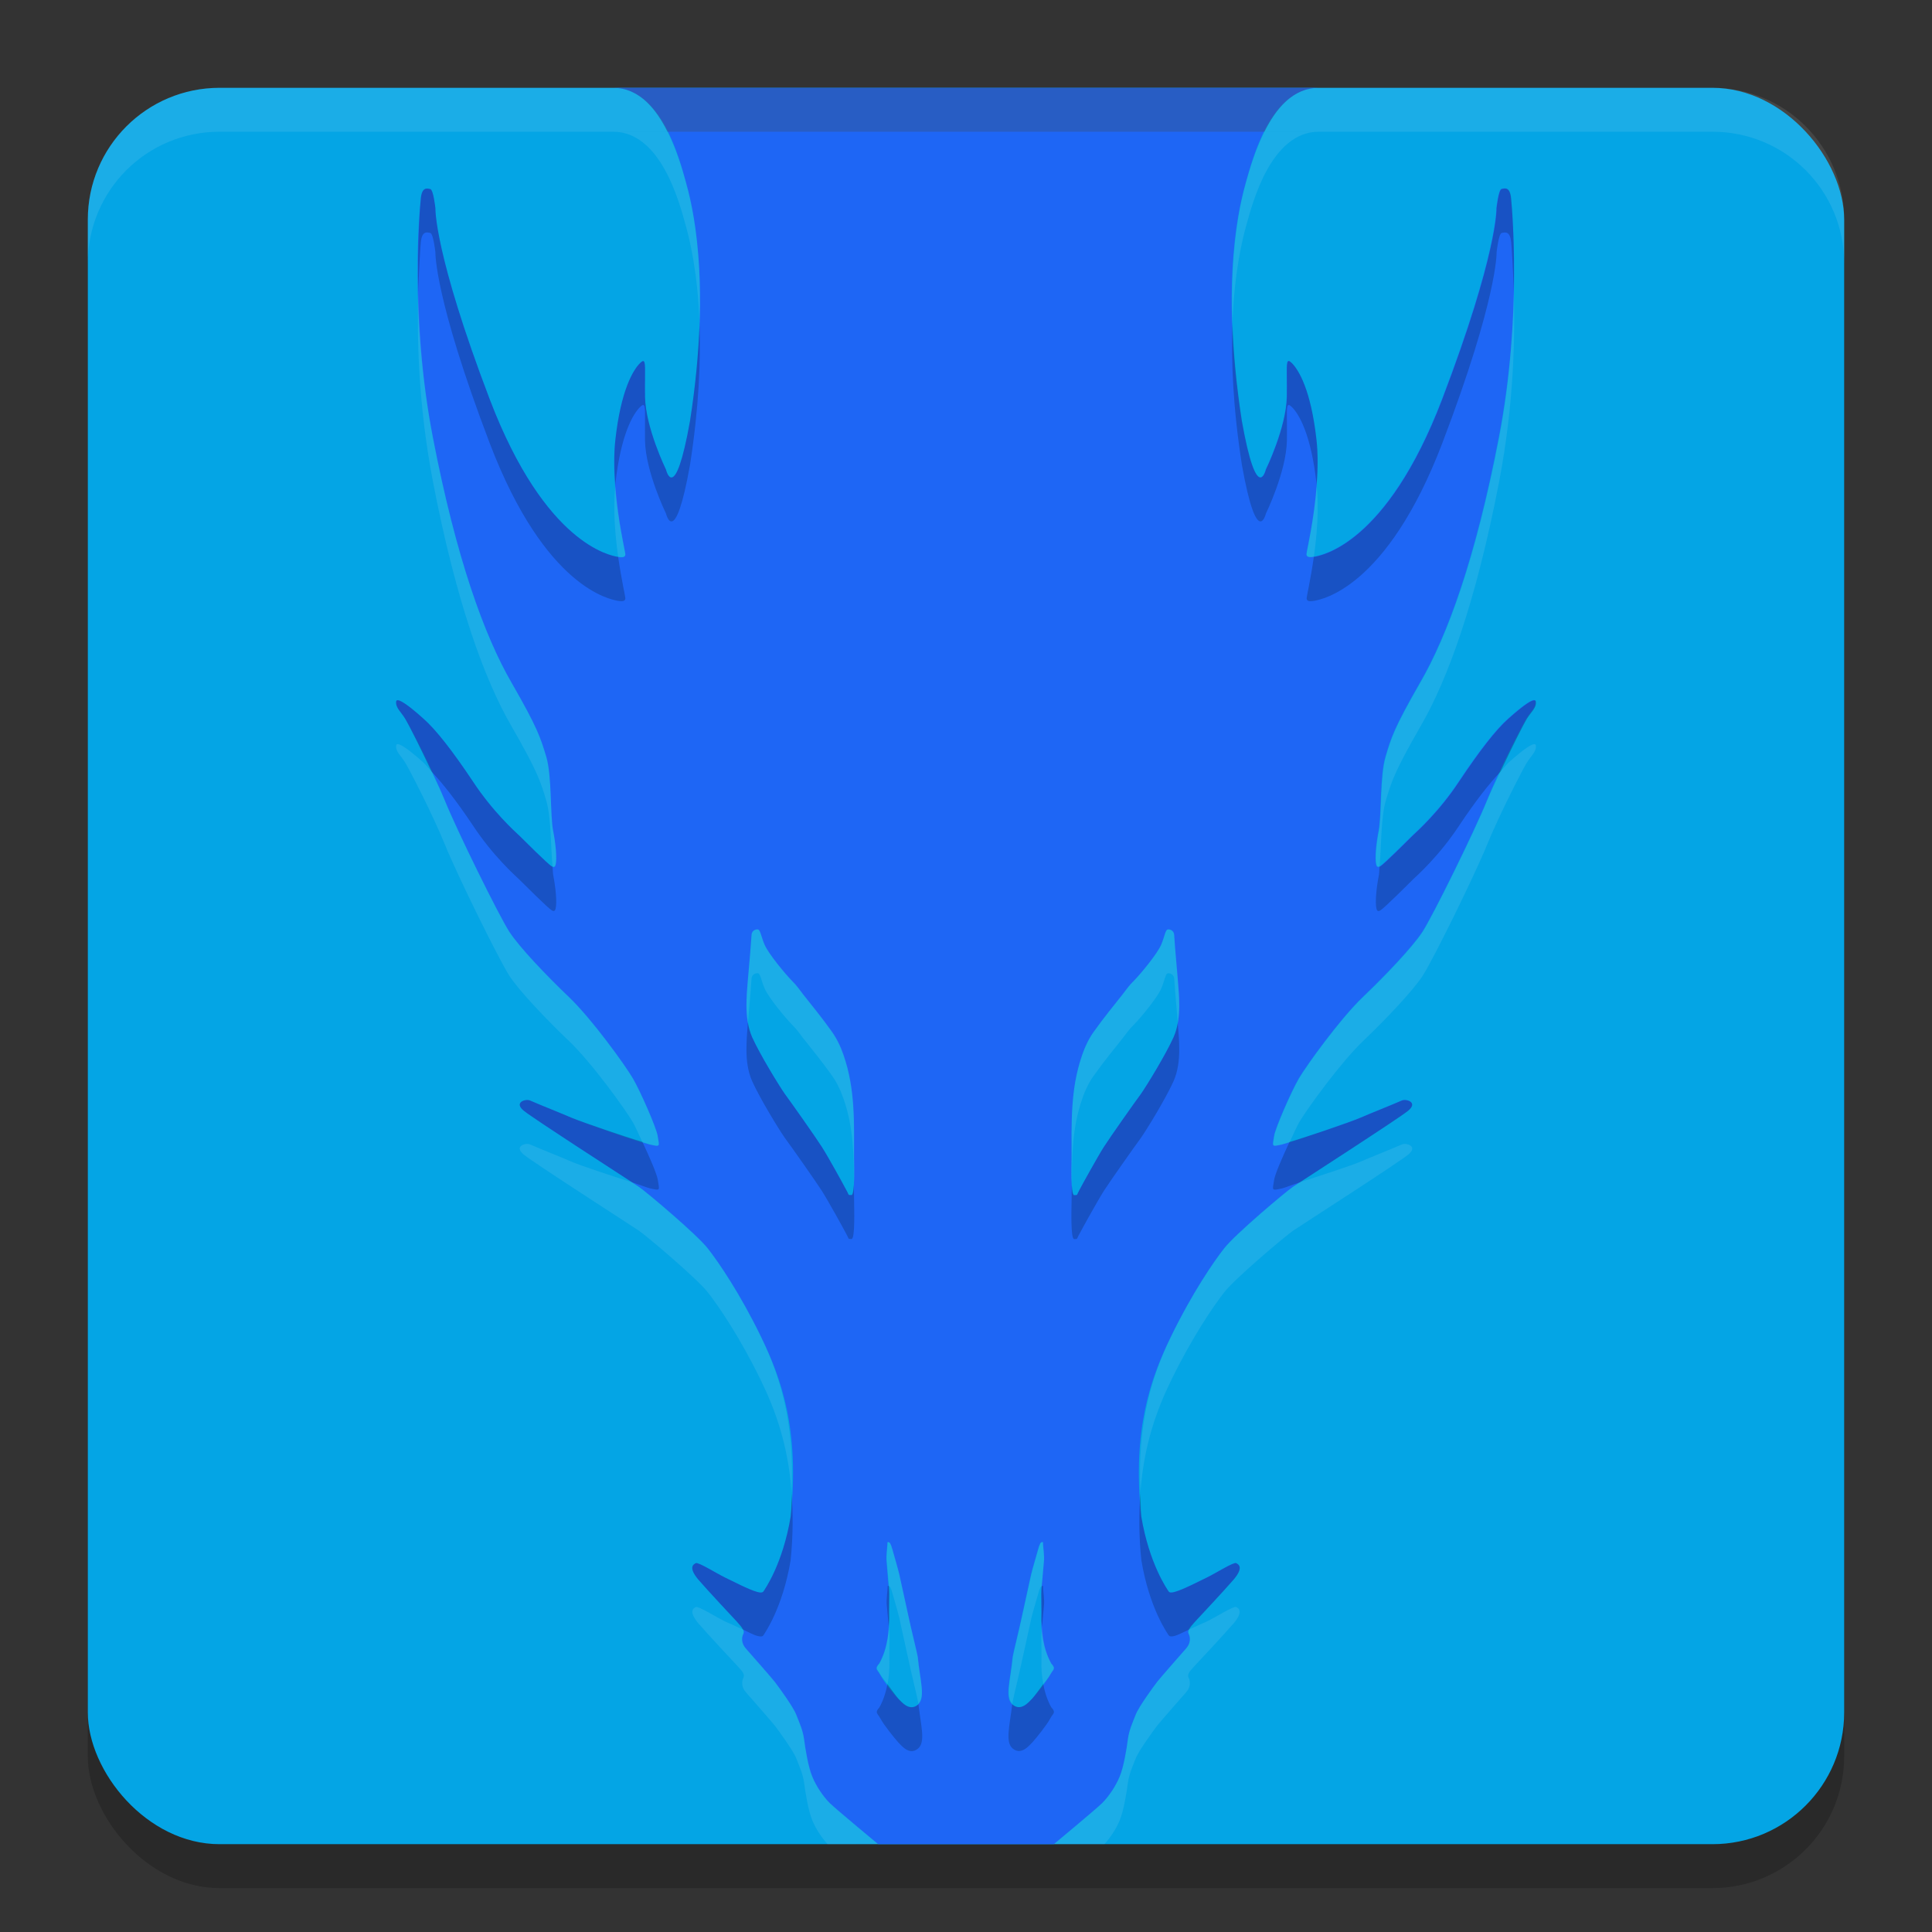 <svg xmlns="http://www.w3.org/2000/svg" width="22" height="22" version="1">
 <rect width="100%" height="100%" fill="#333333" stroke="none"/>
 <rect style="opacity:0.2" width="20" height="20" x="1" y="1.5" rx="1.5" ry="1.5"/>
 <rect style="fill:#04a5e5" width="20" height="20" x="1" y="1" rx="1.5" ry="1.5"/>
 <path style="fill:#1e66f5" d="M 6.982,1 C 7.534,1 7.742,1.831 7.808,2.065 7.873,2.298 8.111,3.166 7.857,4.795 7.684,5.765 7.584,5.348 7.584,5.348 c 0,0 -0.232,-0.474 -0.239,-0.829 -0.002,-0.088 0,-0.161 0,-0.22 0.002,-0.176 0.002,-0.222 -0.058,-0.163 -0.078,0.079 -0.216,0.306 -0.279,0.866 -0.065,0.558 0.113,1.274 0.113,1.309 0,0.035 -0.028,0.042 -0.094,0.029 C 6.962,6.325 6.213,6.212 5.577,4.548 4.943,2.884 4.958,2.373 4.958,2.373 c 0,-10e-8 -0.022,-0.212 -0.058,-0.22 C 4.865,2.146 4.805,2.124 4.792,2.26 4.777,2.395 4.662,3.59 4.929,4.979 5.196,6.367 5.52,7.246 5.823,7.77 6.125,8.295 6.155,8.401 6.221,8.619 6.286,8.839 6.263,9.278 6.299,9.463 c 0.028,0.137 0.045,0.313 0.028,0.383 -0.005,0.024 -0.017,0.035 -0.043,0.021 C 6.239,9.841 5.954,9.555 5.911,9.513 5.866,9.471 5.613,9.245 5.384,8.897 5.153,8.551 4.964,8.308 4.82,8.182 4.725,8.096 4.518,7.92 4.511,7.989 c -0.007,0.071 0.056,0.116 0.106,0.2 0.05,0.084 0.304,0.573 0.449,0.928 0.143,0.353 0.619,1.317 0.734,1.494 0.115,0.176 0.42,0.496 0.679,0.743 0.259,0.247 0.642,0.778 0.729,0.928 0.086,0.148 0.266,0.559 0.281,0.652 0.019,0.124 0.035,0.126 -0.088,0.099 C 7.281,13.006 6.639,12.784 6.51,12.729 6.398,12.68 6.155,12.584 6.034,12.531 5.988,12.511 5.844,12.552 5.967,12.65 c 0.123,0.099 1.213,0.8 1.308,0.864 0.093,0.064 0.663,0.546 0.784,0.701 0.123,0.156 0.37,0.518 0.606,1.005 0.239,0.491 0.44,1.071 0.339,2.047 -0.091,0.549 -0.299,0.836 -0.309,0.853 -0.011,0.016 -0.032,0.019 -0.071,0.008 C 8.531,18.104 8.335,18.001 8.255,17.963 8.154,17.913 7.951,17.785 7.923,17.8 c -0.03,0.015 -0.085,0.05 0.028,0.186 0.116,0.134 0.381,0.417 0.439,0.479 0.058,0.064 0.096,0.1 0.073,0.143 -0.02,0.042 -0.021,0.106 0.029,0.163 0.05,0.057 0.287,0.326 0.332,0.383 0.043,0.057 0.209,0.282 0.244,0.375 0.036,0.092 0.073,0.17 0.088,0.276 0.013,0.106 0.048,0.319 0.093,0.425 0.043,0.106 0.123,0.227 0.201,0.304 C 9.532,20.612 10,21 10,21 h 2 c 0,0 0.468,-0.388 0.549,-0.467 0.078,-0.077 0.158,-0.198 0.201,-0.304 0.045,-0.106 0.08,-0.319 0.093,-0.425 0.015,-0.106 0.052,-0.185 0.088,-0.276 0.035,-0.093 0.201,-0.318 0.244,-0.375 0.045,-0.057 0.282,-0.326 0.332,-0.383 0.05,-0.057 0.05,-0.121 0.029,-0.163 -0.023,-0.042 0.015,-0.079 0.073,-0.143 0.058,-0.062 0.324,-0.346 0.439,-0.479 0.114,-0.135 0.058,-0.171 0.028,-0.186 -0.028,-0.015 -0.231,0.114 -0.332,0.163 -0.08,0.038 -0.276,0.141 -0.369,0.165 -0.039,0.011 -0.059,0.009 -0.07,-0.008 -0.009,-0.016 -0.218,-0.303 -0.31,-0.853 -0.101,-0.976 0.1,-1.556 0.339,-2.047 0.237,-0.487 0.483,-0.849 0.606,-1.005 0.121,-0.156 0.691,-0.637 0.784,-0.701 0.095,-0.064 1.185,-0.765 1.308,-0.864 0.123,-0.099 -0.021,-0.139 -0.067,-0.119 -0.121,0.053 -0.364,0.149 -0.476,0.198 -0.129,0.055 -0.772,0.276 -0.893,0.304 -0.123,0.027 -0.107,0.026 -0.088,-0.099 0.015,-0.093 0.195,-0.504 0.281,-0.652 0.088,-0.15 0.471,-0.681 0.729,-0.928 0.259,-0.247 0.563,-0.567 0.679,-0.743 0.116,-0.178 0.591,-1.141 0.734,-1.494 0.146,-0.355 0.399,-0.844 0.449,-0.928 0.051,-0.084 0.114,-0.129 0.106,-0.2 -0.007,-0.07 -0.214,0.106 -0.31,0.192 -0.144,0.126 -0.332,0.37 -0.563,0.716 -0.229,0.348 -0.483,0.573 -0.527,0.615 -0.043,0.042 -0.328,0.328 -0.373,0.354 -0.026,0.015 -0.038,0.003 -0.043,-0.021 -0.017,-0.07 5.5e-4,-0.246 0.028,-0.383 0.035,-0.185 0.013,-0.624 0.078,-0.844 0.065,-0.218 0.095,-0.324 0.397,-0.85 0.304,-0.524 0.628,-1.402 0.895,-2.79 0.266,-1.389 0.151,-2.584 0.137,-2.72 -0.013,-0.135 -0.073,-0.114 -0.108,-0.106 -0.035,0.007 -0.058,0.22 -0.058,0.22 0,0 0.015,0.511 -0.619,2.175 -0.636,1.664 -1.385,1.777 -1.45,1.792 -0.065,0.013 -0.094,0.005 -0.094,-0.029 0,-0.035 0.179,-0.75 0.113,-1.309 -0.063,-0.56 -0.201,-0.787 -0.279,-0.866 -0.06,-0.059 -0.06,-0.013 -0.058,0.163 0,0.059 0.002,0.132 0,0.22 -0.007,0.355 -0.239,0.829 -0.239,0.829 0,5e-7 -0.1,0.418 -0.273,-0.553 -0.254,-1.629 -0.015,-2.497 0.05,-2.729 C 14.258,1.831 14.466,1 15.018,1 Z m 1.652,9.585 c 0.024,0.007 0.037,0.091 0.071,0.17 0.043,0.103 0.238,0.338 0.313,0.414 0.049,0.047 0.088,0.103 0.129,0.157 0.106,0.133 0.214,0.267 0.313,0.405 0.063,0.085 0.11,0.182 0.145,0.283 0.135,0.387 0.12,0.769 0.12,1.175 0,0.063 0.013,0.419 -0.03,0.419 -0.045,0 -0.025,1.92e-4 -0.058,-0.056 C 9.608,13.495 9.426,13.164 9.357,13.058 9.289,12.951 9.01,12.555 8.937,12.456 8.868,12.357 8.658,12.016 8.566,11.814 8.514,11.697 8.5,11.573 8.5,11.45 c 0,-0.096 0.007,-0.191 0.015,-0.279 0.015,-0.18 0.03,-0.332 0.043,-0.526 0.004,-0.056 0.059,-0.067 0.077,-0.06 z m 4.659,0 c 0.018,-0.007 0.074,0.004 0.077,0.06 0.013,0.195 0.028,0.346 0.043,0.526 0.007,0.088 0.015,0.184 0.015,0.279 0,0.123 -0.014,0.247 -0.066,0.364 -0.092,0.202 -0.301,0.543 -0.37,0.642 -0.074,0.099 -0.352,0.495 -0.421,0.602 -0.068,0.106 -0.251,0.437 -0.281,0.495 -0.032,0.056 -0.013,0.056 -0.058,0.056 -0.043,0 -0.03,-0.356 -0.03,-0.419 0,-0.405 -0.015,-0.787 0.12,-1.175 0.034,-0.101 0.081,-0.199 0.145,-0.283 0.099,-0.139 0.207,-0.272 0.313,-0.405 0.041,-0.054 0.081,-0.11 0.13,-0.157 0.076,-0.076 0.27,-0.311 0.313,-0.414 0.034,-0.079 0.047,-0.163 0.07,-0.17 z m -3.186,6.976 c 0.003,-0.002 0.008,2.27e-4 0.018,0.003 0.018,0.007 0.035,0.076 0.044,0.106 0.009,0.032 0.058,0.202 0.071,0.258 0.021,0.094 0.083,0.376 0.104,0.474 0.027,0.132 0.103,0.436 0.106,0.465 0.027,0.276 0.094,0.467 0,0.546 -0.094,0.077 -0.179,-0.024 -0.224,-0.071 -0.043,-0.047 -0.165,-0.198 -0.203,-0.271 -0.022,-0.041 -0.042,-0.053 -0.042,-0.076 0,-0.022 0.029,-0.05 0.029,-0.05 0.101,-0.178 0.117,-0.399 0.113,-0.518 -0.002,-0.047 0,-0.101 0,-0.155 0.002,-0.083 0.002,-0.162 -0.003,-0.205 -0.009,-0.072 -0.018,-0.219 -0.025,-0.286 -0.007,-0.065 0.009,-0.169 0.009,-0.196 0,-0.014 -5e-4,-0.021 0.002,-0.023 z m 1.768,0 c 0.003,0.002 0.002,0.009 0.002,0.023 0,0.027 0.017,0.131 0.01,0.196 -0.007,0.067 -0.017,0.214 -0.026,0.286 -0.005,0.043 -0.005,0.122 -0.003,0.205 0,0.054 0.002,0.108 0,0.155 -0.004,0.119 0.012,0.339 0.113,0.518 0,0 0.029,0.028 0.029,0.05 0,0.023 -0.02,0.035 -0.042,0.076 -0.038,0.072 -0.16,0.224 -0.203,0.271 -0.045,0.047 -0.13,0.149 -0.224,0.071 -0.094,-0.079 -0.027,-0.27 0,-0.546 0.003,-0.029 0.079,-0.333 0.106,-0.465 0.022,-0.097 0.083,-0.38 0.104,-0.474 0.013,-0.056 0.063,-0.225 0.072,-0.258 0.009,-0.031 0.025,-0.099 0.043,-0.106 0.01,-0.003 0.015,-0.005 0.018,-0.003 z"/>
 <path style="opacity:0.1;fill:#eff1f5" d="M 2.5,1 C 1.669,1 1,1.669 1,2.5 V 3 C 1,2.169 1.669,1.5 2.5,1.5 h 17 C 20.331,1.5 21,2.169 21,3 V 2.5 C 21,1.669 20.331,1 19.5,1 Z"/>
 <path style="opacity:0.2" d="m 6.982,1 c 0.297,0 0.489,0.241 0.618,0.5 h 6.799 C 14.529,1.241 14.72,1 15.018,1 Z M 4.838,2.153 c -0.021,0.011 -0.039,0.039 -0.046,0.106 -0.008,0.075 -0.041,0.489 -0.029,1.063 0.009,-0.289 0.024,-0.514 0.029,-0.563 0.013,-0.135 0.073,-0.114 0.108,-0.106 0.035,0.007 0.058,0.22 0.058,0.22 0,0 -0.015,0.511 0.619,2.175 0.636,1.664 1.385,1.777 1.45,1.792 0.065,0.013 0.094,0.005 0.094,-0.029 0,-0.018 -0.045,-0.212 -0.082,-0.471 -0.005,-8e-4 -0.006,0.001 -0.012,0 C 6.962,6.325 6.213,6.212 5.577,4.548 4.943,2.884 4.958,2.373 4.958,2.373 c 0,-1e-7 -0.022,-0.212 -0.058,-0.22 -0.018,-0.004 -0.041,-0.011 -0.062,0 z m 12.262,0 c -0.035,0.007 -0.058,0.22 -0.058,0.22 0,0 0.015,0.511 -0.619,2.175 -0.636,1.664 -1.385,1.777 -1.45,1.792 -0.005,0.001 -0.007,-8e-4 -0.012,0 -0.037,0.259 -0.082,0.453 -0.082,0.471 0,0.035 0.028,0.042 0.094,0.029 0.065,-0.015 0.814,-0.128 1.45,-1.792 0.634,-1.664 0.619,-2.175 0.619,-2.175 0,-10e-8 0.022,-0.212 0.058,-0.22 0.035,-0.007 0.095,-0.029 0.108,0.106 0.005,0.049 0.021,0.274 0.029,0.563 0.012,-0.575 -0.021,-0.989 -0.029,-1.063 -0.013,-0.135 -0.073,-0.114 -0.108,-0.106 z M 7.966,3.686 C 7.954,4.007 7.923,4.374 7.857,4.795 7.684,5.765 7.584,5.348 7.584,5.348 c 0,0 -0.232,-0.474 -0.239,-0.829 -0.002,-0.088 0,-0.161 0,-0.22 0.002,-0.176 0.002,-0.222 -0.058,-0.163 -0.078,0.079 -0.216,0.306 -0.279,0.866 -0.02,0.17 -0.014,0.351 -0.001,0.526 9e-4,-0.009 -1.45e-5,-0.018 0.001,-0.026 0.063,-0.56 0.201,-0.787 0.279,-0.866 0.06,-0.059 0.06,-0.013 0.058,0.163 0,0.059 -0.002,0.132 0,0.22 0.007,0.355 0.239,0.829 0.239,0.829 0,5e-7 0.1,0.418 0.273,-0.553 0.103,-0.661 0.123,-1.191 0.108,-1.609 z m 6.068,0 c -0.015,0.419 0.005,0.948 0.108,1.609 0.173,0.97 0.273,0.553 0.273,0.553 0,5e-7 0.232,-0.474 0.239,-0.829 0.002,-0.088 0,-0.161 0,-0.22 -0.002,-0.176 -0.002,-0.222 0.058,-0.163 0.079,0.079 0.216,0.306 0.279,0.866 9.99e-4,0.008 9.5e-5,0.018 9.99e-4,0.026 0.013,-0.176 0.019,-0.356 -9.99e-4,-0.526 -0.063,-0.56 -0.201,-0.787 -0.279,-0.866 -0.06,-0.059 -0.06,-0.013 -0.058,0.163 0,0.059 0.002,0.132 0,0.22 -0.007,0.355 -0.239,0.829 -0.239,0.829 0,5e-7 -0.1,0.418 -0.273,-0.553 C 14.077,4.374 14.046,4.007 14.034,3.686 Z M 4.549,7.978 c -0.022,-0.008 -0.036,-0.006 -0.038,0.012 -0.007,0.071 0.056,0.116 0.106,0.2 0.036,0.059 0.167,0.322 0.296,0.595 0.13,0.138 0.283,0.332 0.471,0.613 0.229,0.348 0.483,0.573 0.527,0.615 0.043,0.042 0.328,0.328 0.373,0.354 0.026,0.015 0.038,0.003 0.043,-0.021 0.017,-0.07 -5.5e-4,-0.246 -0.028,-0.383 -0.004,-0.022 -0.004,-0.068 -0.007,-0.096 -0.003,-0.001 -0.004,9.5e-4 -0.008,-0.001 C 6.239,9.841 5.954,9.555 5.911,9.513 5.866,9.471 5.613,9.245 5.384,8.897 5.153,8.551 4.964,8.308 4.82,8.182 4.749,8.117 4.615,8.002 4.549,7.978 Z m 12.902,0 c -0.066,0.024 -0.2,0.14 -0.271,0.204 -0.144,0.126 -0.332,0.37 -0.563,0.716 -0.229,0.348 -0.483,0.573 -0.527,0.615 -0.043,0.042 -0.328,0.328 -0.373,0.354 -0.004,0.002 -0.005,-8.4e-5 -0.008,10e-4 -0.003,0.028 -0.003,0.074 -0.007,0.096 -0.028,0.137 -0.045,0.313 -0.028,0.383 0.005,0.024 0.017,0.035 0.043,0.021 0.045,-0.026 0.33,-0.311 0.373,-0.354 0.045,-0.042 0.298,-0.267 0.527,-0.615 0.188,-0.282 0.34,-0.475 0.471,-0.613 0.128,-0.273 0.26,-0.535 0.296,-0.595 0.051,-0.084 0.114,-0.129 0.106,-0.2 -0.002,-0.017 -0.016,-0.02 -0.038,-0.012 z m -8.935,3.668 c -7e-4,0.009 -0.001,0.017 -0.002,0.025 C 8.507,11.759 8.5,11.855 8.5,11.95 c 0,0.123 0.014,0.247 0.066,0.364 0.092,0.202 0.301,0.543 0.37,0.642 0.074,0.099 0.352,0.495 0.421,0.602 0.068,0.106 0.251,0.437 0.281,0.495 0.032,0.056 0.013,0.056 0.058,0.056 0.043,0 0.03,-0.356 0.03,-0.419 0,-0.067 -0.003,-0.131 -0.003,-0.197 -0.004,0.063 -0.012,0.116 -0.027,0.116 -0.045,0 -0.025,1.92e-4 -0.058,-0.056 C 9.608,13.495 9.426,13.164 9.357,13.058 9.289,12.951 9.01,12.555 8.936,12.456 8.868,12.357 8.658,12.016 8.566,11.814 8.542,11.759 8.527,11.703 8.517,11.646 Z m 4.896,0 c -0.01,0.057 -0.025,0.114 -0.05,0.169 -0.092,0.202 -0.301,0.543 -0.37,0.642 -0.074,0.099 -0.352,0.495 -0.421,0.602 -0.068,0.106 -0.251,0.437 -0.281,0.495 -0.032,0.056 -0.013,0.056 -0.058,0.056 -0.016,0 -0.023,-0.053 -0.027,-0.116 7.2e-5,0.066 -0.003,0.13 -0.003,0.197 0,0.063 -0.013,0.419 0.03,0.419 0.045,0 0.025,1.92e-4 0.058,-0.056 0.03,-0.058 0.213,-0.389 0.281,-0.495 0.068,-0.106 0.347,-0.502 0.421,-0.602 0.069,-0.099 0.278,-0.44 0.37,-0.642 0.052,-0.117 0.066,-0.242 0.066,-0.364 0,-0.096 -0.007,-0.191 -0.015,-0.279 -7e-4,-0.009 -0.001,-0.017 -0.002,-0.025 z M 6.034,12.531 c -0.047,-0.02 -0.19,0.02 -0.067,0.119 0.116,0.093 1.035,0.685 1.229,0.812 0.071,0.023 0.178,0.064 0.206,0.07 0.123,0.027 0.107,0.026 0.088,-0.099 -0.01,-0.064 -0.093,-0.256 -0.175,-0.431 -0.192,-0.056 -0.689,-0.225 -0.806,-0.274 C 6.398,12.68 6.155,12.584 6.034,12.531 Z m 9.932,0 c -0.121,0.053 -0.364,0.149 -0.476,0.198 -0.116,0.05 -0.614,0.219 -0.806,0.274 -0.082,0.175 -0.165,0.367 -0.175,0.431 -0.019,0.124 -0.035,0.126 0.088,0.099 0.028,-0.006 0.135,-0.048 0.206,-0.07 0.195,-0.128 1.114,-0.72 1.229,-0.812 0.123,-0.099 -0.021,-0.139 -0.067,-0.119 z m -6.952,4.461 c -0.004,0.093 7e-4,0.174 -0.01,0.275 -0.091,0.549 -0.299,0.836 -0.309,0.853 -0.011,0.016 -0.032,0.019 -0.071,0.008 -0.093,-0.024 -0.289,-0.127 -0.369,-0.165 -0.101,-0.049 -0.304,-0.178 -0.332,-0.163 -0.03,0.015 -0.085,0.05 0.028,0.186 0.116,0.134 0.381,0.417 0.439,0.479 0.033,0.037 0.055,0.064 0.067,0.089 0.064,0.03 0.124,0.064 0.166,0.074 0.039,0.011 0.06,0.009 0.071,-0.008 0.009,-0.016 0.217,-0.303 0.309,-0.853 0.03,-0.295 0.027,-0.544 0.01,-0.775 z m 3.973,0 c -0.017,0.231 -0.021,0.481 0.01,0.775 0.091,0.549 0.3,0.836 0.31,0.853 0.011,0.016 0.031,0.019 0.07,0.008 0.042,-0.011 0.102,-0.045 0.166,-0.074 0.012,-0.025 0.034,-0.052 0.067,-0.089 0.058,-0.062 0.324,-0.346 0.439,-0.479 0.114,-0.135 0.058,-0.171 0.028,-0.186 -0.028,-0.015 -0.231,0.114 -0.332,0.163 -0.08,0.038 -0.276,0.141 -0.369,0.165 -0.039,0.011 -0.059,0.009 -0.07,-0.008 -0.009,-0.016 -0.218,-0.303 -0.31,-0.853 -0.01,-0.101 -0.005,-0.182 -0.01,-0.275 z m -2.878,1.068 c -0.002,0.002 -0.002,0.009 -0.002,0.023 0,0.027 -0.016,0.131 -0.009,0.196 0.006,0.056 0.014,0.163 0.021,0.24 0.001,-0.03 0.008,-0.07 0.007,-0.094 -0.002,-0.047 0,-0.101 0,-0.155 0.002,-0.083 0.002,-0.162 -0.003,-0.205 -1.22e-4,-0.001 1.22e-4,-0.003 0,-0.004 -0.007,-0.002 -0.013,-0.004 -0.015,-0.002 z m 1.768,0 c -0.002,-0.002 -0.008,-6.5e-5 -0.015,0.002 -1.22e-4,0.001 1.22e-4,0.003 0,0.004 -0.005,0.043 -0.005,0.122 -0.003,0.205 0,0.054 0.002,0.108 0,0.155 -7e-4,0.024 0.005,0.064 0.007,0.095 0.008,-0.077 0.016,-0.185 0.022,-0.241 0.007,-0.065 -0.01,-0.169 -0.01,-0.196 0,-0.014 5.5e-4,-0.021 -0.002,-0.023 z m -1.771,1.116 c -0.017,0.088 -0.045,0.183 -0.093,0.268 0,0 -0.029,0.028 -0.029,0.05 0,0.023 0.02,0.035 0.042,0.076 0.038,0.072 0.16,0.224 0.203,0.271 0.045,0.047 0.13,0.149 0.224,0.071 0.089,-0.075 0.034,-0.257 0.005,-0.509 -0.002,0.002 -0.002,0.007 -0.005,0.009 -0.094,0.077 -0.179,-0.024 -0.224,-0.071 -0.026,-0.028 -0.075,-0.1 -0.123,-0.164 z m 1.773,0 c -0.048,0.064 -0.097,0.136 -0.123,0.164 -0.045,0.047 -0.13,0.149 -0.224,0.071 -0.003,-0.002 -0.003,-0.006 -0.005,-0.009 -0.029,0.252 -0.084,0.434 0.005,0.509 0.094,0.077 0.179,-0.024 0.224,-0.071 0.043,-0.047 0.165,-0.198 0.203,-0.271 0.022,-0.041 0.042,-0.053 0.042,-0.076 0,-0.022 -0.029,-0.05 -0.029,-0.05 -0.048,-0.085 -0.076,-0.179 -0.093,-0.268 z"/>
 <path style="opacity:0.1;fill:#eff1f5" d="M 6.982,1.5 C 7.534,1.5 7.742,2.331 7.808,2.565 7.846,2.704 7.944,3.072 7.966,3.686 7.998,2.762 7.856,2.238 7.808,2.065 7.778,1.957 7.711,1.722 7.601,1.5 Z m 7.417,0 C 14.289,1.722 14.222,1.957 14.192,2.065 14.144,2.238 14.002,2.762 14.034,3.686 14.056,3.072 14.154,2.704 14.192,2.565 14.258,2.331 14.466,1.5 15.018,1.5 Z M 4.763,3.323 c -0.015,0.504 -0.003,1.273 0.166,2.156 0.267,1.388 0.591,2.266 0.895,2.79 0.302,0.525 0.332,0.632 0.397,0.85 0.057,0.194 0.05,0.538 0.071,0.748 0.019,0.007 0.03,-8.5e-4 0.035,-0.021 C 6.344,9.776 6.327,9.6 6.299,9.463 6.263,9.278 6.286,8.839 6.221,8.619 6.155,8.401 6.125,8.295 5.823,7.77 5.52,7.246 5.196,6.367 4.929,4.979 4.809,4.357 4.772,3.79 4.763,3.323 Z m 12.475,0 c -0.01,0.467 -0.047,1.034 -0.166,1.656 -0.267,1.388 -0.591,2.266 -0.895,2.79 -0.302,0.525 -0.332,0.632 -0.397,0.85 -0.065,0.22 -0.043,0.659 -0.078,0.844 -0.028,0.137 -0.045,0.313 -0.028,0.383 0.005,0.021 0.016,0.028 0.035,0.021 0.021,-0.21 0.014,-0.554 0.071,-0.748 0.065,-0.218 0.095,-0.324 0.397,-0.85 0.304,-0.524 0.628,-1.402 0.895,-2.79 0.169,-0.883 0.181,-1.652 0.166,-2.156 z M 7.007,5.528 c -0.028,0.269 -0.002,0.568 0.032,0.812 0.055,0.009 0.082,0.003 0.082,-0.029 0,-0.024 -0.084,-0.382 -0.114,-0.782 z m 7.986,0 C 14.963,5.929 14.879,6.286 14.879,6.311 c 0,0.032 0.028,0.038 0.082,0.029 0.035,-0.243 0.06,-0.543 0.032,-0.812 z M 4.549,8.478 C 4.527,8.469 4.513,8.472 4.511,8.489 4.503,8.561 4.567,8.605 4.617,8.689 4.668,8.774 4.921,9.262 5.066,9.617 c 0.143,0.353 0.619,1.317 0.734,1.494 0.115,0.176 0.42,0.496 0.679,0.743 0.259,0.247 0.642,0.778 0.729,0.928 0.027,0.047 0.068,0.14 0.106,0.222 0.021,0.006 0.075,0.027 0.087,0.029 0.123,0.027 0.107,0.026 0.088,-0.099 -0.015,-0.093 -0.195,-0.504 -0.281,-0.652 C 7.121,12.132 6.738,11.602 6.479,11.354 6.22,11.107 5.916,10.787 5.801,10.611 5.685,10.434 5.21,9.471 5.066,9.117 5.024,9.013 4.967,8.898 4.913,8.784 4.883,8.753 4.847,8.705 4.82,8.682 4.749,8.617 4.615,8.502 4.549,8.478 Z m 12.902,0 c -0.066,0.024 -0.2,0.14 -0.271,0.204 -0.027,0.024 -0.063,0.071 -0.093,0.103 -0.054,0.114 -0.11,0.228 -0.153,0.333 -0.143,0.353 -0.619,1.317 -0.734,1.494 -0.115,0.176 -0.42,0.496 -0.679,0.743 -0.259,0.247 -0.642,0.778 -0.729,0.928 -0.086,0.148 -0.266,0.559 -0.281,0.652 -0.019,0.124 -0.035,0.126 0.088,0.099 0.012,-0.003 0.066,-0.023 0.087,-0.029 0.038,-0.082 0.079,-0.174 0.106,-0.222 0.088,-0.15 0.471,-0.681 0.729,-0.928 0.259,-0.247 0.563,-0.567 0.679,-0.743 0.116,-0.178 0.591,-1.141 0.734,-1.494 0.146,-0.355 0.399,-0.844 0.449,-0.928 0.051,-0.084 0.114,-0.129 0.106,-0.2 -0.002,-0.017 -0.016,-0.02 -0.038,-0.012 z m -8.816,2.107 c -0.018,-0.007 -0.074,0.004 -0.077,0.06 -0.013,0.195 -0.028,0.346 -0.043,0.526 C 8.507,11.259 8.5,11.355 8.5,11.45 c 0,0.065 0.005,0.131 0.017,0.195 0.014,-0.169 0.029,-0.316 0.041,-0.501 0.004,-0.056 0.059,-0.067 0.077,-0.06 0.024,0.007 0.037,0.091 0.071,0.17 0.043,0.103 0.238,0.338 0.313,0.414 0.049,0.047 0.088,0.103 0.129,0.157 0.106,0.133 0.214,0.267 0.313,0.405 0.063,0.085 0.11,0.182 0.145,0.283 0.113,0.323 0.118,0.645 0.117,0.978 0.007,-0.11 0.003,-0.263 0.003,-0.303 0,-0.405 0.015,-0.787 -0.12,-1.175 -0.034,-0.101 -0.081,-0.199 -0.145,-0.283 -0.099,-0.139 -0.207,-0.272 -0.313,-0.405 C 9.107,11.272 9.068,11.216 9.02,11.169 8.944,11.093 8.749,10.858 8.706,10.755 8.672,10.676 8.658,10.592 8.635,10.585 Z m 4.659,0 c -0.024,0.007 -0.036,0.091 -0.07,0.17 -0.043,0.103 -0.238,0.338 -0.313,0.414 -0.049,0.047 -0.089,0.103 -0.13,0.157 -0.106,0.133 -0.214,0.267 -0.313,0.405 -0.063,0.085 -0.11,0.182 -0.145,0.283 -0.135,0.387 -0.12,0.769 -0.12,1.175 0,0.04 -0.004,0.193 0.003,0.303 -3.6e-4,-0.332 0.004,-0.655 0.117,-0.978 0.034,-0.101 0.081,-0.199 0.145,-0.283 0.099,-0.139 0.207,-0.272 0.313,-0.405 0.041,-0.054 0.081,-0.11 0.13,-0.157 0.076,-0.076 0.27,-0.311 0.313,-0.414 0.034,-0.079 0.047,-0.163 0.07,-0.17 0.018,-0.007 0.074,0.004 0.077,0.06 0.012,0.185 0.027,0.332 0.041,0.501 0.011,-0.065 0.017,-0.13 0.017,-0.195 0,-0.096 -0.007,-0.191 -0.015,-0.279 -0.015,-0.18 -0.03,-0.332 -0.043,-0.526 -0.004,-0.056 -0.059,-0.067 -0.077,-0.06 z M 6.034,13.031 c -0.047,-0.02 -0.19,0.02 -0.067,0.119 0.123,0.099 1.213,0.8 1.308,0.864 0.093,0.064 0.663,0.546 0.784,0.701 0.123,0.156 0.37,0.518 0.606,1.005 0.167,0.342 0.309,0.738 0.349,1.271 C 9.05,16.189 8.879,15.66 8.665,15.221 8.428,14.734 8.182,14.371 8.059,14.216 7.938,14.06 7.368,13.579 7.274,13.515 7.269,13.511 7.209,13.471 7.196,13.463 6.96,13.388 6.609,13.272 6.51,13.229 6.398,13.18 6.155,13.084 6.034,13.031 Z m 9.932,0 c -0.121,0.053 -0.364,0.149 -0.476,0.198 -0.099,0.042 -0.451,0.158 -0.687,0.233 -0.012,0.008 -0.072,0.048 -0.078,0.052 -0.093,0.064 -0.663,0.546 -0.784,0.701 -0.123,0.156 -0.37,0.518 -0.606,1.005 -0.214,0.44 -0.385,0.968 -0.349,1.771 0.04,-0.534 0.182,-0.929 0.349,-1.271 0.237,-0.487 0.483,-0.849 0.606,-1.005 0.121,-0.156 0.691,-0.637 0.784,-0.701 0.095,-0.064 1.185,-0.765 1.308,-0.864 0.123,-0.099 -0.021,-0.139 -0.067,-0.119 z m -5.857,4.529 c -0.002,0.002 -0.002,0.009 -0.002,0.023 0,0.027 -0.016,0.131 -0.009,0.196 0.007,0.066 0.017,0.209 0.025,0.282 0.002,4.21e-4 0.001,5e-4 0.003,0.001 0.018,0.007 0.035,0.076 0.044,0.106 0.009,0.032 0.058,0.202 0.071,0.258 0.021,0.094 0.083,0.376 0.104,0.474 0.027,0.132 0.103,0.436 0.106,0.465 0.002,0.015 0.003,0.023 0.005,0.037 0.083,-0.083 0.022,-0.269 -0.005,-0.537 -0.003,-0.029 -0.079,-0.333 -0.106,-0.465 -0.022,-0.097 -0.083,-0.38 -0.104,-0.474 -0.013,-0.056 -0.062,-0.225 -0.071,-0.258 -0.009,-0.031 -0.026,-0.099 -0.044,-0.106 -0.01,-0.003 -0.015,-0.005 -0.018,-0.003 z m 1.768,0 c -0.003,-0.002 -0.008,2.29e-4 -0.018,0.003 -0.018,0.007 -0.034,0.076 -0.043,0.106 -0.009,0.032 -0.059,0.202 -0.072,0.258 -0.021,0.094 -0.083,0.376 -0.104,0.474 -0.027,0.132 -0.103,0.436 -0.106,0.465 -0.026,0.268 -0.088,0.454 -0.005,0.537 0.002,-0.014 0.003,-0.022 0.005,-0.037 0.003,-0.029 0.079,-0.333 0.106,-0.465 0.022,-0.097 0.083,-0.38 0.104,-0.474 0.013,-0.056 0.063,-0.225 0.072,-0.258 0.009,-0.031 0.025,-0.099 0.043,-0.106 0.002,-4.62e-4 0.002,-5.5e-4 0.003,-10e-4 0.009,-0.073 0.019,-0.216 0.026,-0.282 0.007,-0.065 -0.01,-0.169 -0.01,-0.196 0,-0.014 5.5e-4,-0.021 -0.002,-0.023 z m -3.953,0.739 c -0.03,0.015 -0.085,0.05 0.028,0.186 0.116,0.134 0.381,0.417 0.439,0.479 0.058,0.064 0.096,0.1 0.073,0.143 -0.02,0.042 -0.021,0.106 0.029,0.163 0.05,0.057 0.287,0.326 0.332,0.383 0.043,0.057 0.209,0.282 0.244,0.375 0.036,0.092 0.073,0.17 0.088,0.276 0.013,0.106 0.048,0.319 0.093,0.425 0.038,0.094 0.105,0.194 0.174,0.271 H 10 C 10,21 9.532,20.612 9.451,20.533 9.373,20.456 9.293,20.336 9.25,20.229 9.205,20.123 9.17,19.911 9.157,19.805 9.142,19.699 9.105,19.62 9.069,19.528 9.034,19.435 8.868,19.21 8.825,19.153 8.78,19.097 8.544,18.827 8.493,18.771 c -0.05,-0.057 -0.05,-0.121 -0.029,-0.163 0.01,-0.018 0.003,-0.035 -0.006,-0.054 C 8.38,18.517 8.299,18.484 8.255,18.463 8.154,18.413 7.951,18.285 7.923,18.3 Z m 6.154,0 c -0.028,-0.015 -0.231,0.114 -0.332,0.163 -0.044,0.021 -0.125,0.055 -0.203,0.091 -0.009,0.018 -0.015,0.036 -0.006,0.054 0.02,0.042 0.021,0.106 -0.029,0.163 -0.05,0.057 -0.287,0.326 -0.332,0.383 -0.043,0.057 -0.209,0.282 -0.244,0.375 -0.036,0.092 -0.073,0.17 -0.088,0.276 -0.013,0.106 -0.048,0.319 -0.093,0.425 -0.043,0.106 -0.123,0.227 -0.201,0.304 C 12.468,20.612 12,21 12,21 h 0.576 c 0.069,-0.076 0.136,-0.177 0.174,-0.271 0.045,-0.106 0.08,-0.319 0.093,-0.425 0.015,-0.106 0.052,-0.185 0.088,-0.276 0.035,-0.093 0.201,-0.318 0.244,-0.375 0.045,-0.057 0.282,-0.326 0.332,-0.383 0.05,-0.057 0.05,-0.121 0.029,-0.163 -0.023,-0.042 0.015,-0.079 0.073,-0.143 0.058,-0.062 0.324,-0.346 0.439,-0.479 0.114,-0.135 0.058,-0.171 0.028,-0.186 z m -3.958,0.221 c -0.005,0.123 -0.026,0.281 -0.106,0.424 0,0 -0.029,0.028 -0.029,0.05 0,0.023 0.02,0.035 0.042,0.076 0.015,0.028 0.049,0.065 0.08,0.106 0.018,-0.097 0.022,-0.188 0.021,-0.25 -0.002,-0.047 0,-0.101 0,-0.155 0.002,-0.083 0.002,-0.162 -0.003,-0.205 -0.002,-0.012 -0.003,-0.031 -0.004,-0.046 z m 1.746,0.001 c -0.002,0.014 -0.003,0.034 -0.004,0.045 -0.005,0.043 -0.005,0.122 -0.003,0.205 0,0.054 0.002,0.108 0,0.155 -0.002,0.062 0.002,0.153 0.021,0.25 0.031,-0.042 0.065,-0.078 0.08,-0.106 0.022,-0.041 0.042,-0.053 0.042,-0.076 0,-0.022 -0.029,-0.05 -0.029,-0.05 -0.081,-0.143 -0.101,-0.3 -0.106,-0.423 z"/>
</svg>
